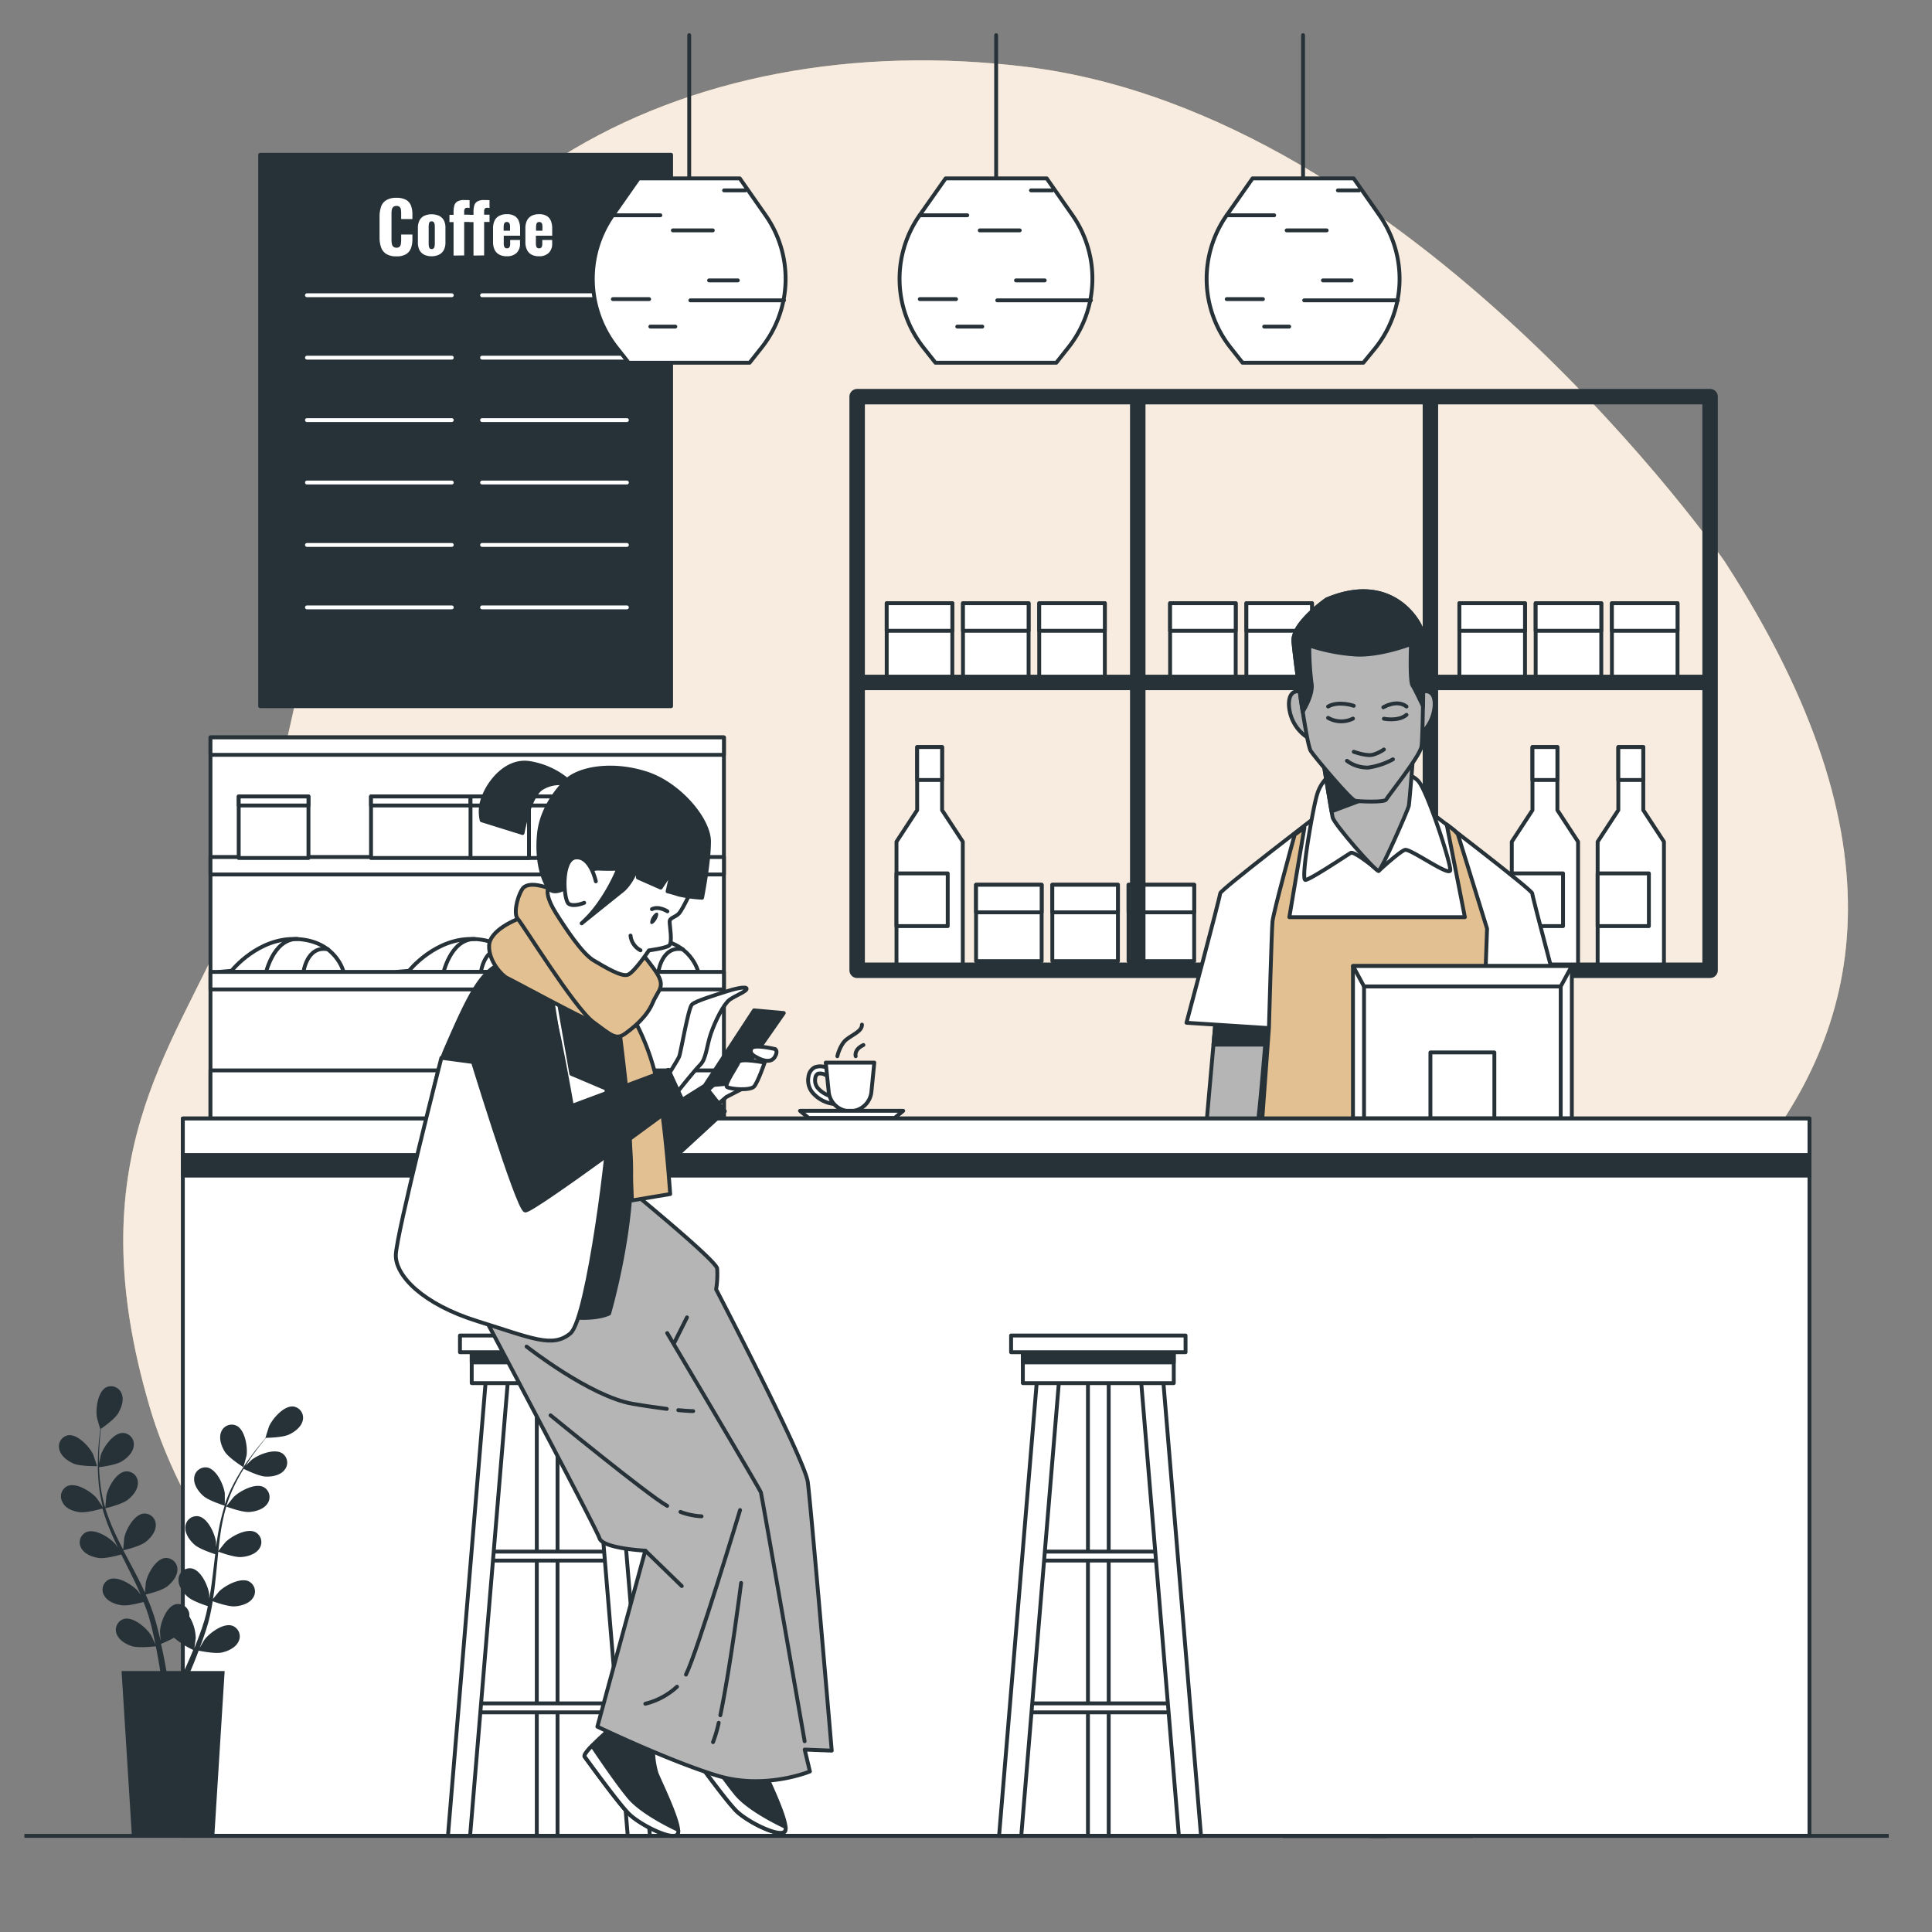 <svg xmlns="http://www.w3.org/2000/svg" viewBox="0 0 500 500"><rect x="0" y="0" width="500" height="500" fill="#808080" stroke="none"/><g id="freepik--background-simple--inject-9"><path d="M446.33,145.29s-80.4-115.75-180.78-128C176.94,6.41,94.69,48.79,83.24,140.35,79.16,173,71.9,209.07,59,238.83,44.53,272.21,19.84,300,38.75,364.17,52.26,410,96.83,452.63,142.35,473.22H247c38.68-18.62,74.75-54.45,106.17-88C398.12,337.27,541.4,292.17,446.33,145.29Z" style="fill:#E3C092"></path><path d="M446.33,145.29s-80.4-115.75-180.78-128C176.94,6.41,94.69,48.79,83.24,140.35,79.16,173,71.9,209.07,59,238.83,44.53,272.21,19.84,300,38.75,364.17,52.26,410,96.83,452.63,142.35,473.22H247c38.68-18.62,74.75-54.45,106.17-88C398.12,337.27,541.4,292.17,446.33,145.29Z" style="fill:#fff;opacity:0.7"></path></g><g id="freepik--shelves-2--inject-9"><rect x="229.48" y="156.11" width="16.98" height="19.76" style="fill:#fff;stroke:#263238;stroke-linecap:round;stroke-linejoin:round"></rect><rect x="249.22" y="156.11" width="16.98" height="19.76" style="fill:#fff;stroke:#263238;stroke-linecap:round;stroke-linejoin:round"></rect><rect x="268.95" y="156.11" width="16.98" height="19.76" style="fill:#fff;stroke:#263238;stroke-linecap:round;stroke-linejoin:round"></rect><rect x="229.48" y="156.11" width="16.98" height="7.14" style="fill:#fff;stroke:#263238;stroke-linecap:round;stroke-linejoin:round"></rect><rect x="249.22" y="156.11" width="16.98" height="7.14" style="fill:#fff;stroke:#263238;stroke-linecap:round;stroke-linejoin:round"></rect><rect x="268.95" y="156.11" width="16.98" height="7.14" style="fill:#fff;stroke:#263238;stroke-linecap:round;stroke-linejoin:round"></rect><rect x="252.6" y="228.98" width="16.98" height="19.76" style="fill:#fff;stroke:#263238;stroke-linecap:round;stroke-linejoin:round"></rect><rect x="272.34" y="228.98" width="16.98" height="19.76" style="fill:#fff;stroke:#263238;stroke-linecap:round;stroke-linejoin:round"></rect><rect x="292.07" y="228.98" width="16.98" height="19.76" style="fill:#fff;stroke:#263238;stroke-linecap:round;stroke-linejoin:round"></rect><rect x="252.6" y="228.98" width="16.98" height="7.14" style="fill:#fff;stroke:#263238;stroke-linecap:round;stroke-linejoin:round"></rect><rect x="272.34" y="228.98" width="16.98" height="7.14" style="fill:#fff;stroke:#263238;stroke-linecap:round;stroke-linejoin:round"></rect><rect x="292.07" y="228.98" width="16.98" height="7.14" style="fill:#fff;stroke:#263238;stroke-linecap:round;stroke-linejoin:round"></rect><rect x="302.82" y="156.11" width="16.98" height="19.76" style="fill:#fff;stroke:#263238;stroke-linecap:round;stroke-linejoin:round"></rect><rect x="322.56" y="156.11" width="16.98" height="19.76" style="fill:#fff;stroke:#263238;stroke-linecap:round;stroke-linejoin:round"></rect><rect x="342.29" y="156.11" width="16.98" height="19.76" style="fill:#fff;stroke:#263238;stroke-linecap:round;stroke-linejoin:round"></rect><rect x="302.82" y="156.11" width="16.98" height="7.14" style="fill:#fff;stroke:#263238;stroke-linecap:round;stroke-linejoin:round"></rect><rect x="322.56" y="156.11" width="16.98" height="7.14" style="fill:#fff;stroke:#263238;stroke-linecap:round;stroke-linejoin:round"></rect><rect x="342.29" y="156.11" width="16.98" height="7.14" style="fill:#fff;stroke:#263238;stroke-linecap:round;stroke-linejoin:round"></rect><rect x="377.69" y="156.11" width="16.98" height="19.76" style="fill:#fff;stroke:#263238;stroke-linecap:round;stroke-linejoin:round"></rect><rect x="397.43" y="156.11" width="16.98" height="19.76" style="fill:#fff;stroke:#263238;stroke-linecap:round;stroke-linejoin:round"></rect><rect x="417.16" y="156.11" width="16.98" height="19.76" style="fill:#fff;stroke:#263238;stroke-linecap:round;stroke-linejoin:round"></rect><rect x="377.69" y="156.11" width="16.98" height="7.14" style="fill:#fff;stroke:#263238;stroke-linecap:round;stroke-linejoin:round"></rect><rect x="397.43" y="156.11" width="16.98" height="7.14" style="fill:#fff;stroke:#263238;stroke-linecap:round;stroke-linejoin:round"></rect><rect x="417.16" y="156.11" width="16.98" height="7.14" style="fill:#fff;stroke:#263238;stroke-linecap:round;stroke-linejoin:round"></rect><polygon points="425.28 209.66 425.28 193.34 418.82 193.34 418.82 209.66 413.47 217.84 413.47 250.21 430.63 250.21 430.63 217.84 425.28 209.66" style="fill:#fff;stroke:#263238;stroke-linecap:round;stroke-linejoin:round"></polygon><rect x="418.82" y="193.34" width="6.45" height="8.52" style="fill:#fff;stroke:#263238;stroke-linecap:round;stroke-linejoin:round"></rect><rect x="413.47" y="226.03" width="13.26" height="13.65" style="fill:#fff;stroke:#263238;stroke-linecap:round;stroke-linejoin:round"></rect><polygon points="403.05 209.66 403.05 193.34 396.6 193.34 396.6 209.66 391.25 217.84 391.25 250.21 408.4 250.21 408.4 217.84 403.05 209.66" style="fill:#fff;stroke:#263238;stroke-linecap:round;stroke-linejoin:round"></polygon><rect x="396.6" y="193.34" width="6.45" height="8.52" style="fill:#fff;stroke:#263238;stroke-linecap:round;stroke-linejoin:round"></rect><rect x="391.25" y="226.03" width="13.26" height="13.65" style="fill:#fff;stroke:#263238;stroke-linecap:round;stroke-linejoin:round"></rect><polygon points="243.81 209.66 243.81 193.34 237.36 193.34 237.36 209.66 232.01 217.84 232.01 250.21 249.17 250.21 249.17 217.84 243.81 209.66" style="fill:#fff;stroke:#263238;stroke-linecap:round;stroke-linejoin:round"></polygon><rect x="237.36" y="193.34" width="6.45" height="8.52" style="fill:#fff;stroke:#263238;stroke-linecap:round;stroke-linejoin:round"></rect><rect x="232.01" y="226.03" width="13.26" height="13.65" style="fill:#fff;stroke:#263238;stroke-linecap:round;stroke-linejoin:round"></rect><line x1="222.15" y1="176.61" x2="441.03" y2="176.61" style="fill:none;stroke:#263238;stroke-linecap:round;stroke-linejoin:round;stroke-width:4px"></line><line x1="294.45" y1="104.56" x2="294.45" y2="250.98" style="fill:none;stroke:#263238;stroke-linecap:round;stroke-linejoin:round;stroke-width:4px"></line><line x1="370.19" y1="104.56" x2="370.19" y2="250.98" style="fill:none;stroke:#263238;stroke-linecap:round;stroke-linejoin:round;stroke-width:4px"></line><rect x="221.83" y="102.65" width="220.74" height="148.46" style="fill:none;stroke:#263238;stroke-linecap:round;stroke-linejoin:round;stroke-width:4px"></rect></g><g id="freepik--shelves-1--inject-9"><rect x="54.47" y="190.84" width="132.88" height="99.35" style="fill:#fff;stroke:#263238;stroke-linecap:round;stroke-linejoin:round"></rect><rect x="54.47" y="221.79" width="132.88" height="4.53" style="fill:#fff;stroke:#263238;stroke-linecap:round;stroke-linejoin:round"></rect><path d="M59.92,251.25s6.9-8.76,17-8.23,12,8.5,12,8.5H56.74Z" style="fill:#fff;stroke:#263238;stroke-linecap:round;stroke-linejoin:round"></path><path d="M68.68,252.31S70.54,243,76.91,243" style="fill:none;stroke:#263238;stroke-linecap:round;stroke-linejoin:round"></path><path d="M78.5,251.78s.8-7.16,6.38-6.1" style="fill:none;stroke:#263238;stroke-linecap:round;stroke-linejoin:round"></path><path d="M105.85,251.25s6.9-8.76,17-8.23,12,8.5,12,8.5H102.66Z" style="fill:#fff;stroke:#263238;stroke-linecap:round;stroke-linejoin:round"></path><path d="M114.61,252.31s1.85-9.29,8.22-9.29" style="fill:none;stroke:#263238;stroke-linecap:round;stroke-linejoin:round"></path><path d="M124.43,251.78s.79-7.16,6.37-6.1" style="fill:none;stroke:#263238;stroke-linecap:round;stroke-linejoin:round"></path><path d="M151.77,251.25s6.9-8.76,17-8.23,11.94,8.5,11.94,8.5H148.58Z" style="fill:#fff;stroke:#263238;stroke-linecap:round;stroke-linejoin:round"></path><path d="M160.53,252.31s1.86-9.29,8.23-9.29" style="fill:none;stroke:#263238;stroke-linecap:round;stroke-linejoin:round"></path><path d="M170.35,251.78s.8-7.16,6.37-6.1" style="fill:none;stroke:#263238;stroke-linecap:round;stroke-linejoin:round"></path><rect x="54.47" y="251.53" width="132.88" height="4.53" style="fill:#fff;stroke:#263238;stroke-linecap:round;stroke-linejoin:round"></rect><rect x="54.47" y="190.84" width="132.88" height="4.51" style="fill:#fff;stroke:#263238;stroke-linecap:round;stroke-linejoin:round"></rect><rect x="54.47" y="277.02" width="132.88" height="13.16" style="fill:#fff;stroke:#263238;stroke-linecap:round;stroke-linejoin:round"></rect><rect x="61.78" y="206.12" width="18.05" height="15.93" style="fill:#fff;stroke:#263238;stroke-linecap:round;stroke-linejoin:round"></rect><rect x="61.78" y="206.12" width="18.05" height="2.34" style="fill:#fff;stroke:#263238;stroke-linecap:round;stroke-linejoin:round"></rect><rect x="96.02" y="206.12" width="55.48" height="15.93" style="fill:#fff;stroke:#263238;stroke-linecap:round;stroke-linejoin:round"></rect><rect x="96.02" y="206.12" width="55.48" height="2.34" style="fill:#fff;stroke:#263238;stroke-linecap:round;stroke-linejoin:round"></rect><rect x="121.77" y="206.12" width="15.13" height="15.93" style="fill:#fff;stroke:#263238;stroke-linecap:round;stroke-linejoin:round"></rect><rect x="121.77" y="206.12" width="15.13" height="2.34" style="fill:#fff;stroke:#263238;stroke-linecap:round;stroke-linejoin:round"></rect></g><g id="freepik--character-2--inject-9"><path d="M329,360.17l14.22,95.91-1.83,2.75v4.82s-9,8-9.18,9a8.58,8.58,0,0,0,0,2.52h26.39s0-3.67-.23-5.74-.92-1.6-.69-4.13,1.38-6.88,1.15-9.17-1.61-2.3-1.84-6.2-3-90.4-3-90.4Z" style="fill:#263238;stroke:#263238;stroke-linecap:round;stroke-linejoin:round"></path><path d="M384.12,360.17l-14.23,95.91,1.84,2.75v4.82s8.94,8,9.17,9a8.58,8.58,0,0,1,0,2.52H354.52s0-3.67.23-5.74.91-1.6.69-4.13-1.38-6.88-1.15-9.17,1.6-2.3,1.83-6.2,3-90.4,3-90.4Z" style="fill:#263238;stroke:#263238;stroke-linecap:round;stroke-linejoin:round"></path><path d="M397.73,263.63,400.88,288s-3.33,2.8-6.48,1.23-8.24-7.36-8.59-8.24S384.23,265,384.23,265Z" style="fill:#b5b5b5;stroke:#263238;stroke-linecap:round;stroke-linejoin:round"></path><path d="M397.73,263.63l-13.5,1.4s.2,2.39.46,5.32H398.6Z" style="fill:#263238;stroke:#263238;stroke-linecap:round;stroke-linejoin:round"></path><path d="M314.67,263.28l-2.1,23.65s-.7,7.88-.7,11.56.08,35.82.08,35.82-1.23,8.76-.35,10,4.55,6.13,4.55,6.13,3.68,1.05,4.21,1.23,2.1-2.1,1.22-2.46a20.18,20.18,0,0,0-2.62-.7l-2.81-5.78,2.11-5.61s1.57,7.19,1.57,7.89.88,2.28,1.4.17-.17-3.85.35-6.48S321.06,334,320,332s-1.58-2.8-1.58-2.8,6.41-36,6.93-37.57S328,263.45,328,263.45Z" style="fill:#b5b5b5;stroke:#263238;stroke-linecap:round;stroke-linejoin:round"></path><path d="M314.05,270.35h13.38c.33-4,.56-6.9.56-6.9l-13.32-.17Z" style="fill:#263238;stroke:#263238;stroke-linecap:round;stroke-linejoin:round"></path><path d="M383.93,266.09l21.34-1.38s-8.72-32.58-8.72-33.49-26.16-20.88-26.16-20.88l-1.61-.23L356.16,212l-12.62-1.91-1.6.23s-26.16,20-26.16,20.88-8.72,33.49-8.72,33.49l21.34,1.38-1.83,25s-2.76,16.75-1.84,27.08-.29,45.66-.29,45.66h63.44s-.28-36.26-.28-45.66c0-10.37-2.3-27.08-2.3-27.08Z" style="fill:#fff;stroke:#263238;stroke-linecap:round;stroke-linejoin:round"></path><path d="M377.27,215.84l-.95-1-1.92-1.48,4.71,24H333.68l3.9-23.17-2.52,1.83s-5.51,20-5.74,22.49-.92,27.53-.92,27.53l-1.83,25s-2.76,16.75-1.84,27.08-.29,45.66-.29,45.66h63.44s-.28-36.26-.28-45.66c0-10.37-2.3-27.08-2.3-27.08l-1.37-25,.92-25.7Z" style="fill:#E3C092;stroke:#263238;stroke-linecap:round;stroke-linejoin:round"></path><path d="M343.71,201a10.26,10.26,0,0,0-2.92,4.88c-1,3.32-4.29,22-2.93,21.85s10.73-6.44,11.71-7,7.21,4.68,7.21,4.68,5.47-5.07,6.83-5.46,11.51,7,11.71,5.27-5.85-20.29-8.2-23-8.19-2.93-8.19-2.93S350.35,196.51,343.71,201Z" style="fill:#fff;stroke:#263238;stroke-linecap:round;stroke-linejoin:round"></path><path d="M342.15,195.14s2.34,14.63,2.73,16.39,11.12,14.05,11.9,13.85,7.61-15.8,7.81-16.78S365.76,195,365.76,195Z" style="fill:#b5b5b5;stroke:#263238;stroke-linecap:round;stroke-linejoin:round"></path><path d="M358.28,195l-16.13.13s1.71,10.64,2.45,14.86l10.65-4Z" style="fill:#263238;stroke:#263238;stroke-linecap:round;stroke-linejoin:round"></path><path d="M337.86,179.34s-4.29-2.15-4.29,2.93a10.63,10.63,0,0,0,4.49,8.38C338.64,191.05,337.86,179.34,337.86,179.34Z" style="fill:#b5b5b5;stroke:#263238;stroke-linecap:round;stroke-linejoin:round"></path><path d="M367,179.34s4.29-2.15,4.29,2.93a10.66,10.66,0,0,1-4.48,8.38C366.17,191.05,367,179.34,367,179.34Z" style="fill:#b5b5b5;stroke:#263238;stroke-linecap:round;stroke-linejoin:round"></path><path d="M343.32,155.15s-9,6.24-8.58,10.92,3.32,26.54,4.49,28.29,10.34,12.68,11.51,12.88,7.64.46,8-.32,8.75-11.19,9.14-13.73.78-27.7,0-30.24S359.91,148.12,343.32,155.15Z" style="fill:#b5b5b5;stroke:#263238;stroke-linecap:round;stroke-linejoin:round"></path><path d="M343.32,155.15s-9,6.24-8.58,10.92c.23,2.71,1.3,11.16,2.39,18.15.72-1.18,2.78-4.83,2.29-7.42a76.13,76.13,0,0,1-.58-9.75,48.32,48.32,0,0,0,11.9,2.34c6.44.39,14.43-2.73,14.43-2.73s-.39,9.56.39,10.73c.58.87,2,3.9,2.73,5.39.13-8.15.1-18.27-.38-19.83C367.12,160.42,359.91,148.12,343.32,155.15Z" style="fill:#263238;stroke:#263238;stroke-linecap:round;stroke-linejoin:round"></path><path d="M350.35,194.56s3.31,1.17,4.87.78a9.9,9.9,0,0,0,2.93-1.37" style="fill:none;stroke:#263238;stroke-linecap:round;stroke-linejoin:round"></path><path d="M348.59,196.9a9,9,0,0,0,5.46,1.75,18.78,18.78,0,0,0,6.44-2.14" style="fill:none;stroke:#263238;stroke-linecap:round;stroke-linejoin:round"></path><path d="M343.71,185.78a6.84,6.84,0,0,0,6.44.19" style="fill:none;stroke:#263238;stroke-linecap:round;stroke-linejoin:round"></path><path d="M358.15,186s3.71.78,5.85-1" style="fill:none;stroke:#263238;stroke-linecap:round;stroke-linejoin:round"></path><path d="M350.35,182.66s-3.91-1.37-6.64.19" style="fill:none;stroke:#263238;stroke-linecap:round;stroke-linejoin:round"></path><path d="M358,183.05s3.51-2.15,6-.2" style="fill:none;stroke:#263238;stroke-linecap:round;stroke-linejoin:round"></path><path d="M388.26,277.29s7.19,2.81,10.34,5.61,2.46,8.41,1,11-7.18,3.85-9.11,3.33-3.82-4.1-5.24-6.17-5.62-11.53-5.62-11.53Z" style="fill:#b5b5b5;stroke:#263238;stroke-linecap:round;stroke-linejoin:round"></path><path d="M377.93,274a14,14,0,0,1-3.68,1.06c-1.75.17-5.26-1.23-5.43.52s2.27,3.15,3.85,3.51a18.54,18.54,0,0,0,4.56,0,69.4,69.4,0,0,0,6.48,5.6c1.93,1.23,7.18-.17,7-2.63s-4.21-5.95-6.31-7S377.93,274,377.93,274Z" style="fill:#b5b5b5;stroke:#263238;stroke-linecap:round;stroke-linejoin:round"></path><path d="M378.8,269.93s-2.45,8.06-1.57,9.12,1.75,1.05,2.45.52,3.15-5.61,3.68-7.53S380.91,266.78,378.8,269.93Z" style="fill:#b5b5b5;stroke:#263238;stroke-linecap:round;stroke-linejoin:round"></path><path d="M383.36,272s3.33.7,3.5,2.27-2.8,6.14-4.55,7.19-2.63-1.93-2.63-1.93Z" style="fill:#b5b5b5;stroke:#263238;stroke-linecap:round;stroke-linejoin:round"></path><path d="M386.86,274.31s2.81,1.58,2.81,3.16-2.81,4.38-4.38,5.25-3-1.22-3-1.22Z" style="fill:#b5b5b5;stroke:#263238;stroke-linecap:round;stroke-linejoin:round"></path><path d="M389.67,277.47s1.75,3.85,1.05,4.55-4.56,3.16-5.43,2.81,0-2.11,0-2.11S389,279.05,389.67,277.47Z" style="fill:#b5b5b5;stroke:#263238;stroke-linecap:round;stroke-linejoin:round"></path></g><g id="freepik--Mug--inject-9"><path d="M216.07,285.72H216a8.5,8.5,0,0,1-5.86-3.13,5,5,0,0,1-.91-3.93,3.14,3.14,0,0,1,1.67-2.46,4.35,4.35,0,0,1,3.61.38.92.92,0,0,1-.9,1.61h0a2.66,2.66,0,0,0-1.93-.31A1.46,1.46,0,0,0,211,279a3.13,3.13,0,0,0,.58,2.5,6.86,6.86,0,0,0,4.6,2.39.92.92,0,0,1-.11,1.84Z" style="fill:#fff;stroke:#263238;stroke-linecap:round;stroke-linejoin:round"></path><path d="M220,287.58h0a5.56,5.56,0,0,1-5.53-5L213.7,275h12.57l-.75,7.57A5.57,5.57,0,0,1,220,287.58Z" style="fill:#fff;stroke:#263238;stroke-linecap:round;stroke-linejoin:round"></path><polygon points="233.75 287.48 207.04 287.48 209.27 289.33 231.53 289.33 233.75 287.48" style="fill:#fff;stroke:#263238;stroke-linecap:round;stroke-linejoin:round"></polygon><path d="M216.7,273.35s.66-3,2.38-4.35,4-2.12,4-3.83" style="fill:none;stroke:#263238;stroke-linecap:round;stroke-linejoin:round"></path><path d="M221.45,273.35s-.53-1.71,2-2.9" style="fill:none;stroke:#263238;stroke-linecap:round;stroke-linejoin:round"></path></g><g id="freepik--Counter--inject-9"><rect x="350.15" y="250" width="56.64" height="39.46" style="fill:#fff;stroke:#263238;stroke-linecap:round;stroke-linejoin:round"></rect><rect x="353.01" y="255.29" width="50.9" height="34.17" style="fill:#fff;stroke:#263238;stroke-linecap:round;stroke-linejoin:round"></rect><rect x="370.19" y="272.37" width="16.55" height="17.08" style="fill:#fff;stroke:#263238;stroke-linecap:round;stroke-linejoin:round"></rect><polygon points="353.01 255.29 350.15 250 406.78 250 403.91 255.29 353.01 255.29" style="fill:#fff;stroke:#263238;stroke-linecap:round;stroke-linejoin:round"></polygon><rect x="47.32" y="289.48" width="420.97" height="185.64" style="fill:#fff;stroke:#263238;stroke-linecap:round;stroke-linejoin:round"></rect><rect x="47.32" y="289.48" width="420.97" height="14.77" style="fill:#263238;stroke:#263238;stroke-linecap:round;stroke-linejoin:round"></rect><rect x="47.32" y="289.48" width="420.97" height="9.44" style="fill:#fff;stroke:#263238;stroke-linecap:round;stroke-linejoin:round"></rect></g><g id="freepik--Plant--inject-9"><path d="M19,378.76c1.77.77,6.12.67,6.12.67s-.93-2.84-1-3c-.95-2-4-5.29-6.42-5a2.93,2.93,0,0,0-2.35,3.67C15.75,376.83,17.49,378.09,19,378.76Z" style="fill:#263238"></path><path d="M20.51,391.34c1.84.27,5.72-.85,6-.94a51.87,51.87,0,0,0,2.36,6.5c.53,1.24,1.11,2.47,1.7,3.69-.36-.52-.68-1-.73-1-1.44-1.67-5.22-4.05-7.5-3.08a2.93,2.93,0,0,0-1.3,4.16c.84,1.53,2.86,2.29,4.49,2.53s5-.65,5.86-.9c.24.46.46.93.7,1.4,1.12,2.24,2.25,4.46,3.29,6.68.37.78.7,1.56,1,2.35l-.63-.9c-1.45-1.67-5.23-4.05-7.5-3.09a2.93,2.93,0,0,0-1.3,4.17c.84,1.53,2.85,2.28,4.49,2.52s4.66-.56,5.7-.85c.32.81.64,1.62.92,2.42.17.55.38,1.07.52,1.63s.31,1.11.46,1.65c.25,1.06.52,2.15.74,3.19.16.72.3,1.41.44,2.1-.35-.78-1.08-2.3-1.16-2.42-1.17-1.87-4.55-4.79-6.95-4.18a2.93,2.93,0,0,0-1.91,3.92c.6,1.64,2.48,2.69,4.06,3.17s5.58.05,6.06,0c.23,1.15.45,2.27.63,3.33.42,2.34.73,4.44,1,6.21H43.6c-.29-1.83-.66-4-1.15-6.48-.23-1.17-.49-2.41-.78-3.69a30.9,30.9,0,0,0,3.38-1.59A21.42,21.42,0,0,0,50,427c-.44,1.09-.88,2.14-1.32,3.13-.89,2.06-1.75,3.9-2.5,5.45h1.76c.64-1.43,1.35-3.07,2.1-4.88.45-1.1.91-2.29,1.38-3.51.46.1,4.27.87,6.05.47,1.61-.37,3.56-1.28,4.28-2.87a2.93,2.93,0,0,0-1.62-4.05c-2.34-.79-5.93,1.88-7.24,3.66-.08.1-.79,1.33-1.23,2.12.19-.5.38-1,.56-1.5.38-1,.72-2.05,1.09-3.16.17-.54.33-1.09.5-1.64s.29-1.14.44-1.71c.32-1.34.57-2.72.8-4.11.9.33,4.09,1.44,5.75,1.32s3.71-.72,4.66-2.18a2.93,2.93,0,0,0-1-4.25c-2.2-1.13-6.15,1-7.71,2.52-.1.1-1.1,1.34-1.63,2,.13-.84.26-1.67.37-2.52.3-2.46.53-4.95.78-7.44.07-.76.15-1.52.23-2.28.32.12,4.09,1.52,5.94,1.39,1.65-.11,3.71-.72,4.67-2.18a2.93,2.93,0,0,0-1-4.25c-2.2-1.14-6.14,1-7.71,2.52-.12.11-1.55,1.91-1.89,2.38.17-1.67.37-3.34.62-5a51.89,51.89,0,0,1,1.43-6.54c.15.06,4.07,1.54,6,1.41,1.65-.12,3.71-.72,4.67-2.19a2.93,2.93,0,0,0-1-4.25c-2.2-1.13-6.14,1-7.71,2.52-.12.12-1.66,2.05-1.92,2.42,0-.12.06-.25.1-.38a38,38,0,0,1,2.59-6.18c.56-1.1,1.16-2.13,1.77-3.11.7.35,3.93,1.92,5.65,2s3.77-.31,4.88-1.66a2.92,2.92,0,0,0-.51-4.33c-2.06-1.37-6.21.28-7.94,1.66-.1.07-1,.94-1.59,1.58.28-.44.56-.9.84-1.31,1-1.56,2.08-2.93,3-4.13.54-.67,1-1.28,1.51-1.84.87,0,4.37-.12,5.9-.84s3.21-2,3.57-3.72A2.94,2.94,0,0,0,75.93,364c-2.46-.26-5.39,3.11-6.29,5.13-.07.18-1,3.05-.93,3.05h.05c-.47.52-1,1.1-1.48,1.73-1,1.19-2,2.53-3.12,4.07a54.68,54.68,0,0,0-3.23,5.15,37.85,37.85,0,0,0-2.75,6.21l0,.07c0-.72,0-2.75,0-2.91-.28-2.19-2.12-6.26-4.55-6.71a2.93,2.93,0,0,0-3.38,2.76c-.14,1.74,1.12,3.48,2.35,4.58,1.39,1.24,5.24,2.44,5.55,2.54a51.5,51.5,0,0,0-1.63,6.72c-.23,1.33-.43,2.67-.61,4,0-.63,0-1.19,0-1.27-.29-2.19-2.12-6.26-4.56-6.71a2.94,2.94,0,0,0-3.38,2.76c-.14,1.74,1.12,3.48,2.35,4.58s4.52,2.21,5.39,2.48c-.07.52-.14,1-.2,1.56-.29,2.48-.58,5-.93,7.39-.13.85-.28,1.69-.43,2.52,0-.55,0-1,0-1.09-.29-2.2-2.13-6.26-4.56-6.71a2.93,2.93,0,0,0-3.38,2.75c-.14,1.74,1.12,3.49,2.35,4.59s4.2,2.09,5.23,2.43c-.18.85-.36,1.71-.57,2.53-.16.55-.28,1.1-.47,1.65s-.35,1.09-.52,1.62c-.37,1-.75,2.08-1.14,3.07-.26.69-.53,1.34-.79,2,.13-.85.36-2.52.36-2.66A11.37,11.37,0,0,0,49,418.33a4.73,4.73,0,0,0,0-.65,2.93,2.93,0,0,0-3.59-2.48c-2.39.63-3.91,4.83-4,7,0,.13.08,1.55.15,2.45-.12-.52-.23-1-.36-1.56-.26-1.06-.54-2.11-.84-3.24-.16-.54-.32-1.09-.49-1.64s-.39-1.11-.58-1.67c-.47-1.29-1-2.58-1.59-3.87.93-.22,4.2-1.06,5.52-2.07s2.7-2.65,2.69-4.39a2.94,2.94,0,0,0-3.17-3c-2.46.26-4.6,4.19-5,6.35,0,.14-.18,1.73-.24,2.6-.35-.77-.7-1.54-1.08-2.31-1.1-2.21-2.28-4.42-3.45-6.63l-1.06-2c.33-.08,4.25-1,5.72-2.12,1.31-1,2.7-2.65,2.69-4.39a2.93,2.93,0,0,0-3.17-3c-2.46.27-4.6,4.19-5,6.35,0,.16-.24,2.45-.27,3-.77-1.5-1.53-3-2.22-4.49a51.62,51.62,0,0,1-2.41-6.24c.15,0,4.24-1,5.75-2.13,1.31-1,2.7-2.65,2.69-4.4a2.92,2.92,0,0,0-3.17-3c-2.46.26-4.59,4.18-5,6.35,0,.17-.26,2.63-.26,3.08,0-.12-.1-.25-.13-.37a37.54,37.54,0,0,1-1.25-6.59c-.14-1.23-.21-2.41-.24-3.57.78-.09,4.34-.57,5.81-1.46s3-2.33,3.16-4.07a2.93,2.93,0,0,0-2.82-3.33c-2.48,0-5,3.66-5.71,5.76,0,.11-.29,1.32-.45,2.2,0-.52,0-1.06,0-1.56,0-1.87.12-3.58.24-5.1.07-.86.16-1.64.24-2.37.72-.49,3.58-2.51,4.46-4s1.57-3.44.92-5.07a2.93,2.93,0,0,0-4-1.66c-2.2,1.14-2.78,5.57-2.41,7.75,0,.19.86,3.08.9,3.05l0,0c-.1.7-.19,1.45-.28,2.27-.15,1.52-.31,3.24-.35,5.12a52.61,52.61,0,0,0,.14,6.07,39.42,39.42,0,0,0,1.13,6.7.19.19,0,0,1,0,.07c-.39-.61-1.53-2.28-1.64-2.4-1.44-1.67-5.22-4.05-7.5-3.09a2.94,2.94,0,0,0-1.3,4.17C16.86,390.35,18.87,391.1,20.51,391.34Z" style="fill:#263238"></path><path d="M63,379.71s.79-2.89.82-3.08c.3-2.18-.4-6.59-2.63-7.67a2.92,2.92,0,0,0-4,1.76c-.6,1.65.16,3.66,1,5C59.28,377.39,63,379.71,63,379.71Z" style="fill:#263238"></path><polygon points="58.14 432.47 31.46 432.47 34.13 475.12 55.47 475.12 58.14 432.47" style="fill:#263238"></polygon></g><g id="freepik--Stool--inject-9"><rect x="281.56" y="356.28" width="5.37" height="118.84" style="fill:#fff;stroke:#263238;stroke-linecap:round;stroke-linejoin:round"></rect><rect x="267.85" y="401.55" width="33.68" height="2.33" style="fill:#fff;stroke:#263238;stroke-linecap:round;stroke-linejoin:round"></rect><rect x="265.24" y="440.83" width="38.9" height="2.33" style="fill:#fff;stroke:#263238;stroke-linecap:round;stroke-linejoin:round"></rect><polygon points="264.3 475.12 258.56 475.12 268.54 354.95 274.27 354.95 264.3 475.12" style="fill:#fff;stroke:#263238;stroke-linecap:round;stroke-linejoin:round"></polygon><polygon points="305.09 475.12 310.82 475.12 300.85 354.95 295.11 354.95 305.09 475.12" style="fill:#fff;stroke:#263238;stroke-linecap:round;stroke-linejoin:round"></polygon><rect x="264.71" y="347.63" width="39.06" height="10.32" style="fill:#fff;stroke:#263238;stroke-linecap:round;stroke-linejoin:round"></rect><rect x="264.71" y="347.63" width="39.06" height="4.95" style="fill:#263238;stroke:#263238;stroke-linecap:round;stroke-linejoin:round"></rect><rect x="261.67" y="345.63" width="45.15" height="4.33" style="fill:#fff;stroke:#263238;stroke-linecap:round;stroke-linejoin:round"></rect></g><g id="freepik--Poster--inject-9"><rect x="67.33" y="40.06" width="106.35" height="142.7" style="fill:#263238;stroke:#263238;stroke-linecap:round;stroke-linejoin:round"></rect><line x1="79.44" y1="76.41" x2="116.92" y2="76.41" style="fill:none;stroke:#fff;stroke-linecap:round;stroke-linejoin:round"></line><line x1="79.44" y1="92.56" x2="116.92" y2="92.56" style="fill:none;stroke:#fff;stroke-linecap:round;stroke-linejoin:round"></line><line x1="79.44" y1="108.72" x2="116.92" y2="108.72" style="fill:none;stroke:#fff;stroke-linecap:round;stroke-linejoin:round"></line><line x1="79.44" y1="124.88" x2="116.92" y2="124.88" style="fill:none;stroke:#fff;stroke-linecap:round;stroke-linejoin:round"></line><line x1="79.44" y1="141.03" x2="116.92" y2="141.03" style="fill:none;stroke:#fff;stroke-linecap:round;stroke-linejoin:round"></line><line x1="79.44" y1="157.19" x2="116.92" y2="157.19" style="fill:none;stroke:#fff;stroke-linecap:round;stroke-linejoin:round"></line><line x1="124.76" y1="76.41" x2="162.24" y2="76.41" style="fill:none;stroke:#fff;stroke-linecap:round;stroke-linejoin:round"></line><line x1="124.76" y1="92.56" x2="162.24" y2="92.56" style="fill:none;stroke:#fff;stroke-linecap:round;stroke-linejoin:round"></line><line x1="124.76" y1="108.72" x2="162.24" y2="108.72" style="fill:none;stroke:#fff;stroke-linecap:round;stroke-linejoin:round"></line><line x1="124.76" y1="124.88" x2="162.24" y2="124.88" style="fill:none;stroke:#fff;stroke-linecap:round;stroke-linejoin:round"></line><line x1="124.76" y1="141.03" x2="162.24" y2="141.03" style="fill:none;stroke:#fff;stroke-linecap:round;stroke-linejoin:round"></line><line x1="124.76" y1="157.19" x2="162.24" y2="157.19" style="fill:none;stroke:#fff;stroke-linecap:round;stroke-linejoin:round"></line><path d="M102.55,66.34a4.75,4.75,0,0,1-2.59-.62A3.24,3.24,0,0,1,98.62,64a7.7,7.7,0,0,1-.39-2.56V56.13a7.88,7.88,0,0,1,.39-2.63A3.14,3.14,0,0,1,100,51.79a4.84,4.84,0,0,1,2.59-.6,5,5,0,0,1,2.49.53,2.87,2.87,0,0,1,1.28,1.49,6.21,6.21,0,0,1,.37,2.25v1.23h-2.91V55.31a7.27,7.27,0,0,0-.06-1,1.24,1.24,0,0,0-.3-.73,1.07,1.07,0,0,0-.85-.28,1.15,1.15,0,0,0-.87.29,1.45,1.45,0,0,0-.35.76,6.5,6.5,0,0,0-.07,1v6.71a5,5,0,0,0,.1,1.08,1.25,1.25,0,0,0,.38.71,1.17,1.17,0,0,0,.81.25,1,1,0,0,0,.83-.28,1.35,1.35,0,0,0,.31-.76,6.45,6.45,0,0,0,.07-1V60.69h2.91v1.22a6.75,6.75,0,0,1-.36,2.29,3.09,3.09,0,0,1-1.26,1.57A4.66,4.66,0,0,1,102.55,66.34Z" style="fill:#fff"></path><path d="M111.71,66.32a4.28,4.28,0,0,1-1.94-.41,2.78,2.78,0,0,1-1.21-1.19,4.26,4.26,0,0,1-.41-1.95V59a4.26,4.26,0,0,1,.41-1.95,2.78,2.78,0,0,1,1.21-1.19,4.77,4.77,0,0,1,3.87,0A2.8,2.8,0,0,1,114.86,57a4.13,4.13,0,0,1,.42,1.95v3.8a4.13,4.13,0,0,1-.42,1.95,2.8,2.8,0,0,1-1.22,1.19A4.26,4.26,0,0,1,111.71,66.32Zm0-1.86a.67.67,0,0,0,.52-.19.93.93,0,0,0,.24-.53,4.38,4.38,0,0,0,.06-.77V58.79a4.42,4.42,0,0,0-.06-.78,1,1,0,0,0-.24-.53.67.67,0,0,0-.52-.2.68.68,0,0,0-.53.2A1,1,0,0,0,111,58a4.42,4.42,0,0,0-.06.78V63a4.38,4.38,0,0,0,.06.77.94.94,0,0,0,.25.53A.67.67,0,0,0,111.73,64.46Z" style="fill:#fff"></path><path d="M117.38,66.14V57.48h-1.06V55.6h1.06v-.73a6.11,6.11,0,0,1,.19-1.64,1.8,1.8,0,0,1,.77-1.07,3.28,3.28,0,0,1,1.79-.39l.68,0c.22,0,.46,0,.72.07v2a2.21,2.21,0,0,0-.32-.07,1.84,1.84,0,0,0-.33,0,.69.69,0,0,0-.57.23,1.15,1.15,0,0,0-.18.72v.84h1.4v1.88h-1.4v8.66Zm5.16,0V57.48h-1.06V55.6h1.06v-.73a6.11,6.11,0,0,1,.19-1.64,1.8,1.8,0,0,1,.77-1.07,3.28,3.28,0,0,1,1.79-.39l.68,0c.22,0,.46,0,.72.07v2a2.21,2.21,0,0,0-.32-.07,1.84,1.84,0,0,0-.33,0,.69.69,0,0,0-.57.23,1.15,1.15,0,0,0-.18.72v.84h1.4v1.88h-1.4v8.66Z" style="fill:#fff"></path><path d="M131.16,66.32a4,4,0,0,1-1.95-.43A2.75,2.75,0,0,1,128,64.63a4.61,4.61,0,0,1-.4-2V59.1a4.61,4.61,0,0,1,.4-2,2.74,2.74,0,0,1,1.21-1.24,4,4,0,0,1,1.93-.43,3.76,3.76,0,0,1,2,.44,2.54,2.54,0,0,1,1.1,1.27,5.17,5.17,0,0,1,.36,2V61h-4.23v2a2.31,2.31,0,0,0,.1.75.81.81,0,0,0,.28.41.92.92,0,0,0,.46.11.87.87,0,0,0,.44-.11.71.71,0,0,0,.29-.38,2,2,0,0,0,.09-.67v-1h2.55V63a3.23,3.23,0,0,1-.87,2.44A3.52,3.52,0,0,1,131.16,66.32Zm-.82-6.62H132v-1a2.41,2.41,0,0,0-.09-.73.72.72,0,0,0-.29-.41,1,1,0,0,0-.48-.11.79.79,0,0,0-.45.12.88.88,0,0,0-.26.45,3.46,3.46,0,0,0-.09.9Z" style="fill:#fff"></path><path d="M139.55,66.32a4,4,0,0,1-2-.43,2.73,2.73,0,0,1-1.18-1.26,4.47,4.47,0,0,1-.4-2V59.1a4.47,4.47,0,0,1,.4-2,2.77,2.77,0,0,1,1.2-1.24,4,4,0,0,1,1.94-.43,3.76,3.76,0,0,1,1.95.44,2.64,2.64,0,0,1,1.1,1.27,5.18,5.18,0,0,1,.35,2V61h-4.22v2a2.31,2.31,0,0,0,.1.75.75.75,0,0,0,.28.41.88.88,0,0,0,.45.11.94.94,0,0,0,.45-.11.7.7,0,0,0,.28-.38,2,2,0,0,0,.09-.67v-1h2.56V63a3.24,3.24,0,0,1-.88,2.44A3.48,3.48,0,0,1,139.55,66.32Zm-.82-6.62h1.65v-1a2.41,2.41,0,0,0-.09-.73.7.7,0,0,0-.28-.41,1,1,0,0,0-.48-.11.77.77,0,0,0-.45.12.82.82,0,0,0-.26.45,3.46,3.46,0,0,0-.09.9Z" style="fill:#fff"></path></g><g id="freepik--character-1--inject-9"><rect x="138.92" y="356.28" width="5.37" height="118.84" style="fill:#fff;stroke:#263238;stroke-linecap:round;stroke-linejoin:round"></rect><rect x="125.22" y="401.55" width="33.68" height="2.33" style="fill:#fff;stroke:#263238;stroke-linecap:round;stroke-linejoin:round"></rect><rect x="122.61" y="440.83" width="38.9" height="2.33" style="fill:#fff;stroke:#263238;stroke-linecap:round;stroke-linejoin:round"></rect><polygon points="121.66 475.12 115.93 475.12 125.91 354.95 131.64 354.95 121.66 475.12" style="fill:#fff;stroke:#263238;stroke-linecap:round;stroke-linejoin:round"></polygon><polygon points="162.46 475.12 168.19 475.12 158.21 354.95 152.48 354.95 162.46 475.12" style="fill:#fff;stroke:#263238;stroke-linecap:round;stroke-linejoin:round"></polygon><rect x="122.08" y="347.63" width="39.06" height="10.32" style="fill:#fff;stroke:#263238;stroke-linecap:round;stroke-linejoin:round"></rect><rect x="122.08" y="347.63" width="39.06" height="4.95" style="fill:#263238;stroke:#263238;stroke-linecap:round;stroke-linejoin:round"></rect><rect x="119.04" y="345.63" width="45.15" height="4.33" style="fill:#fff;stroke:#263238;stroke-linecap:round;stroke-linejoin:round"></rect><path d="M186.5,446s-8.16,6.88-7.4,7.9,8.67,12,11.48,14.79,11,6.88,12.49,5.35-4.33-13.26-5.35-15.81a21.19,21.19,0,0,1-.77-8.41C197.21,449,186.5,446,186.5,446Z" style="fill:#263238;stroke:#263238;stroke-linecap:round;stroke-linejoin:round"></path><path d="M190.58,464.33c-2.86-3.43-7.44-10.14-9.56-13.31-1.27,1.32-2.2,2.49-1.92,2.86.77,1,8.67,12,11.48,14.79s11,6.88,12.49,5.35a1.61,1.61,0,0,0,.24-1.22C199.81,471.17,193.43,467.75,190.58,464.33Z" style="fill:#fff;stroke:#263238;stroke-linecap:round;stroke-linejoin:round"></path><path d="M158.71,446.74s-8.16,6.88-7.4,7.9,8.67,12,11.48,14.79,11,6.89,12.49,5.36-4.34-13.26-5.36-15.81a21,21,0,0,1-.76-8.42C169.41,449.8,158.71,446.74,158.71,446.74Z" style="fill:#263238;stroke:#263238;stroke-linecap:round;stroke-linejoin:round"></path><path d="M162.79,465.1c-2.87-3.44-7.44-10.15-9.56-13.31-1.28,1.32-2.2,2.48-1.92,2.85.77,1,8.67,12,11.48,14.79s11,6.89,12.49,5.36a1.59,1.59,0,0,0,.23-1.23C172,471.93,165.63,468.52,162.79,465.1Z" style="fill:#fff;stroke:#263238;stroke-linecap:round;stroke-linejoin:round"></path><path d="M161.89,307s23.44,19.13,23.71,21.29a23.56,23.56,0,0,1-.27,5.39s22.91,43.92,23.72,49.85,6.2,69.53,6.2,69.53l-7-.27,1.35,5.66s-11.59,4.85-24,1.08-31-12.67-31-12.67L167,401.31s-11-.54-11.86-3.23-32.34-62-32.34-62,9.7-31.8,12.13-32.61S161.89,307,161.89,307Z" style="fill:#b5b5b5;stroke:#263238;stroke-linecap:round;stroke-linejoin:round"></path><path d="M175.54,364.94c2.66.26,3.86.26,3.86.26" style="fill:none;stroke:#263238;stroke-linecap:round;stroke-linejoin:round"></path><path d="M136.28,348.49s16.44,12.93,27.49,14.82c3.59.61,6.5,1,8.79,1.31" style="fill:none;stroke:#263238;stroke-linecap:round;stroke-linejoin:round"></path><path d="M172.67,345s24,40.42,24.25,41.23,11.32,64.41,11.32,64.41" style="fill:none;stroke:#263238;stroke-linecap:round;stroke-linejoin:round"></path><line x1="174.55" y1="347.41" x2="177.79" y2="340.94" style="fill:none;stroke:#263238;stroke-linecap:round;stroke-linejoin:round"></line><path d="M176.1,391.28a17.93,17.93,0,0,0,5.46,1.14" style="fill:none;stroke:#263238;stroke-linecap:round;stroke-linejoin:round"></path><path d="M142.48,366.28s25.34,20.75,30.19,23.44" style="fill:none;stroke:#263238;stroke-linecap:round;stroke-linejoin:round"></path><line x1="167.01" y1="401.31" x2="176.44" y2="410.47" style="fill:none;stroke:#263238;stroke-linecap:round;stroke-linejoin:round"></line><path d="M175.21,436.52a18.67,18.67,0,0,1-8.2,4.41" style="fill:none;stroke:#263238;stroke-linecap:round;stroke-linejoin:round"></path><path d="M191.53,390.8s-11.05,36.65-14,42.58" style="fill:none;stroke:#263238;stroke-linecap:round;stroke-linejoin:round"></path><path d="M186,445.86a34.07,34.07,0,0,1-1.47,5" style="fill:none;stroke:#263238;stroke-linecap:round;stroke-linejoin:round"></path><path d="M191.8,409.66s-2.76,21.9-5.38,34.25" style="fill:none;stroke:#263238;stroke-linecap:round;stroke-linejoin:round"></path><polygon points="193.36 281.13 188 283.88 185.11 286.35 182.5 282.78 191.16 274.81 193.36 281.13" style="fill:#fff;stroke:#263238;stroke-linecap:round;stroke-linejoin:round"></polygon><polygon points="195.14 261.48 182.37 280.99 190.2 280.31 202.84 262.17 195.14 261.48" style="fill:#263238;stroke:#263238;stroke-linecap:round;stroke-linejoin:round"></polygon><path d="M200.64,271.51s-5.63-1.37-6.18-.14.41,1.79,1.78,2.48,3.3,1.23,4.26-.28S200.64,271.51,200.64,271.51Z" style="fill:#fff;stroke:#263238;stroke-linecap:round;stroke-linejoin:round"></path><path d="M197.89,275s-6.32-1.24-6.73-.14-3.85,5.91-3,6.46,6,1,7-.14S197.89,275,197.89,275Z" style="fill:#fff;stroke:#263238;stroke-linecap:round;stroke-linejoin:round"></path><polygon points="169.86 288.82 182.37 280.99 187.59 287.59 160.25 312.73 159.42 295.28 169.86 288.82" style="fill:#263238;stroke:#263238;stroke-linecap:round;stroke-linejoin:round"></polygon><path d="M160.38,267.25s2.06,15.94,2.34,22.26.82,21.16.82,21.16l9.9-1.65s-1.24-18.82-3.3-28.58a60.27,60.27,0,0,0-5.91-16.35Z" style="fill:#E3C092;stroke:#263238;stroke-linecap:round;stroke-linejoin:round"></path><path d="M159.28,265.05a279.17,279.17,0,0,1,4,34.77c.82,18.13-5.64,40.12-5.64,40.12s-7.14,3.84-23.22-2.61a199.74,199.74,0,0,1-27.06-13.19s1.78-38.34,8-52.63,9.34-20.88,15.66-22.67S159.28,265.05,159.28,265.05Z" style="fill:#263238;stroke:#263238;stroke-linecap:round;stroke-linejoin:round"></path><path d="M142.8,257.91,146,278l-31.77-4.24s-11.65,45.6-11.79,51,7,12.77,21.16,17.17,19.37,7,24,3.16,10.45-51.25,10-56.2-.68-7.14-.68-7.14l-9.07-3.85-3.3-19Z" style="fill:#fff;stroke:#263238;stroke-linecap:round;stroke-linejoin:round"></path><path d="M134,237.85s-7.28,2.75-7.42,6.87,3.44,7.83,4.67,8.38,20.2,10.85,22.26,11.4,10.72-2.74,10.72-5.49-21.3-19.65-23.77-21.71S134,237.85,134,237.85Z" style="fill:#E3C092;stroke:#263238;stroke-linecap:round;stroke-linejoin:round"></path><path d="M142,229.88s-5.36-2.2-6.87.27-2.2,6.6-1.1,7.7,14.7,23.08,19.51,26.65,5.91,4.68,8.25,3,5.63-4.4,7.14-8,3.71-4.12.28-8.8-4.13-4.94-4.13-4.94Z" style="fill:#E3C092;stroke:#263238;stroke-linecap:round;stroke-linejoin:round"></path><path d="M179.07,230.15s-2.34,5.09-3.3,6.19-2.47,1.1-2.47,2.2.82,5.49-.14,6.18-5.22,1.24-5.22,1.24-3.85,5.77-5.5,6.32-5.77-1.93-8.79-3.71-7.42-8.52-9.76-12.23-2.47-5.91-1.92-6.46-.55-8.11,11.4-10.17,19.38.28,21.44,2.75S179.07,230.15,179.07,230.15Z" style="fill:#fff;stroke:#263238;stroke-linecap:round;stroke-linejoin:round"></path><path d="M169.89,238c-.47.8-1.11,1.3-1.43,1.11s-.2-1,.27-1.79,1.11-1.3,1.43-1.11S170.36,237.19,169.89,238Z" style="fill:#263238"></path><path d="M172.72,235.85s-2.24-1.46-4-.56" style="fill:none;stroke:#263238;stroke-linecap:round;stroke-linejoin:round"></path><path d="M165.76,245.94a4.89,4.89,0,0,1-2.58-3.81" style="fill:none;stroke:#263238;stroke-linecap:round;stroke-linejoin:round"></path><path d="M146.78,201.85s-6.46,5.77-7.28,13.88S141,228.51,142,229.88s3.16.82,4.95-.55,4.94-4.67,8-4.53,5.08,0,5.08,0a46.24,46.24,0,0,1-5.5,9.75,30,30,0,0,1-4,4.4s7.83-6.32,10.44-8.38,4.12-6.46,4.12-6.46v3l5.91,2.61,3-4.53-1.23,5.49s1.23.28,2.88.83a36.79,36.79,0,0,0,6.05.82s1.79-8.93,1.79-14.56S175.91,203,167.39,200.2,150.35,198.69,146.78,201.85Z" style="fill:#263238;stroke:#263238;stroke-linecap:round;stroke-linejoin:round"></path><path d="M146.78,201.85a20.43,20.43,0,0,0-9.89-4.4c-5.91-.82-10.31,5-11.68,8.66a10,10,0,0,0-.55,6.18l10.58,3.3s1.78-9.89,5.08-11.68a8.74,8.74,0,0,1,5.91-1.1Z" style="fill:#263238;stroke:#263238;stroke-linecap:round;stroke-linejoin:round"></path><path d="M154.2,228.09s-1.37-6.59-5.22-6.18-3.16,11.13-1.79,12,4-.27,4-.27" style="fill:#fff;stroke:#263238;stroke-linecap:round;stroke-linejoin:round"></path><path d="M172.47,278.93s2.89-4.53,3.3-5.49,2.34-12.51,3.3-13.47,6.59-2.61,8.65-3.3,5.36-1.51,5.5-.82-2.88,1.78-4.4,2.88-3.71,5.5-4.81,8.66-1.23,6.6-2.74,8.11-5.77,6.87-5.77,6.87Z" style="fill:#fff;stroke:#263238;stroke-linecap:round;stroke-linejoin:round"></path><path d="M121.22,271S134,313,135.93,313.28,176.6,284.7,176.6,284.7L173,276.87l-25,9.34s-4.26-24.73-5.64-26.38-10.44-7.28-16.62-1.1" style="fill:#263238;stroke:#263238;stroke-linecap:round;stroke-linejoin:round"></path></g><g id="freepik--Lamps--inject-9"><path d="M198.13,55.71l-6.68-9.55H165.3l-6.69,9.55a28.66,28.66,0,0,0,1,34.25l3.09,3.91H194l3.1-3.91A28.65,28.65,0,0,0,198.13,55.71Z" style="fill:#fff;stroke:#263238;stroke-linecap:round;stroke-linejoin:round"></path><line x1="158.61" y1="55.71" x2="170.9" y2="55.71" style="fill:none;stroke:#263238;stroke-linecap:round;stroke-linejoin:round"></line><line x1="184.48" y1="59.62" x2="174.13" y2="59.62" style="fill:none;stroke:#263238;stroke-linecap:round;stroke-linejoin:round"></line><line x1="202.91" y1="77.73" x2="178.66" y2="77.73" style="fill:none;stroke:#263238;stroke-linecap:round;stroke-linejoin:round"></line><line x1="158.61" y1="77.41" x2="167.99" y2="77.41" style="fill:none;stroke:#263238;stroke-linecap:round;stroke-linejoin:round"></line><line x1="190.95" y1="72.56" x2="183.51" y2="72.56" style="fill:none;stroke:#263238;stroke-linecap:round;stroke-linejoin:round"></line><line x1="168.31" y1="84.52" x2="174.78" y2="84.52" style="fill:none;stroke:#263238;stroke-linecap:round;stroke-linejoin:round"></line><line x1="192.89" y1="49.27" x2="187.39" y2="49.27" style="fill:none;stroke:#263238;stroke-linecap:round;stroke-linejoin:round"></line><line x1="178.37" y1="46.12" x2="178.37" y2="9.1" style="fill:none;stroke:#263238;stroke-linecap:round;stroke-linejoin:round"></line><path d="M277.56,55.71l-6.68-9.55H244.73L238,55.71a28.66,28.66,0,0,0,1,34.25l3.09,3.91h31.28l3.1-3.91A28.66,28.66,0,0,0,277.56,55.71Z" style="fill:#fff;stroke:#263238;stroke-linecap:round;stroke-linejoin:round"></path><line x1="238.04" y1="55.71" x2="250.33" y2="55.71" style="fill:none;stroke:#263238;stroke-linecap:round;stroke-linejoin:round"></line><line x1="263.91" y1="59.62" x2="253.56" y2="59.62" style="fill:none;stroke:#263238;stroke-linecap:round;stroke-linejoin:round"></line><line x1="282.34" y1="77.73" x2="258.09" y2="77.73" style="fill:none;stroke:#263238;stroke-linecap:round;stroke-linejoin:round"></line><line x1="238.04" y1="77.41" x2="247.42" y2="77.41" style="fill:none;stroke:#263238;stroke-linecap:round;stroke-linejoin:round"></line><line x1="270.38" y1="72.56" x2="262.94" y2="72.56" style="fill:none;stroke:#263238;stroke-linecap:round;stroke-linejoin:round"></line><line x1="247.74" y1="84.52" x2="254.21" y2="84.52" style="fill:none;stroke:#263238;stroke-linecap:round;stroke-linejoin:round"></line><line x1="272.32" y1="49.27" x2="266.82" y2="49.27" style="fill:none;stroke:#263238;stroke-linecap:round;stroke-linejoin:round"></line><line x1="257.8" y1="46.12" x2="257.8" y2="9.1" style="fill:none;stroke:#263238;stroke-linecap:round;stroke-linejoin:round"></line><path d="M357,55.71l-6.68-9.55H324.16l-6.69,9.55a28.66,28.66,0,0,0,1,34.25l3.09,3.91h31.28L356,90A28.66,28.66,0,0,0,357,55.71Z" style="fill:#fff;stroke:#263238;stroke-linecap:round;stroke-linejoin:round"></path><line x1="317.47" y1="55.71" x2="329.76" y2="55.71" style="fill:none;stroke:#263238;stroke-linecap:round;stroke-linejoin:round"></line><line x1="343.34" y1="59.62" x2="332.99" y2="59.62" style="fill:none;stroke:#263238;stroke-linecap:round;stroke-linejoin:round"></line><line x1="361.77" y1="77.73" x2="337.52" y2="77.73" style="fill:none;stroke:#263238;stroke-linecap:round;stroke-linejoin:round"></line><line x1="317.47" y1="77.41" x2="326.85" y2="77.41" style="fill:none;stroke:#263238;stroke-linecap:round;stroke-linejoin:round"></line><line x1="349.8" y1="72.56" x2="342.37" y2="72.56" style="fill:none;stroke:#263238;stroke-linecap:round;stroke-linejoin:round"></line><line x1="327.17" y1="84.52" x2="333.64" y2="84.52" style="fill:none;stroke:#263238;stroke-linecap:round;stroke-linejoin:round"></line><line x1="351.75" y1="49.27" x2="346.25" y2="49.27" style="fill:none;stroke:#263238;stroke-linecap:round;stroke-linejoin:round"></line><line x1="337.23" y1="46.12" x2="337.23" y2="9.1" style="fill:none;stroke:#263238;stroke-linecap:round;stroke-linejoin:round"></line></g><g id="freepik--Floor--inject-9"><line x1="6.31" y1="475.12" x2="488.8" y2="475.12" style="fill:none;stroke:#263238;stroke-miterlimit:10"></line></g></svg>